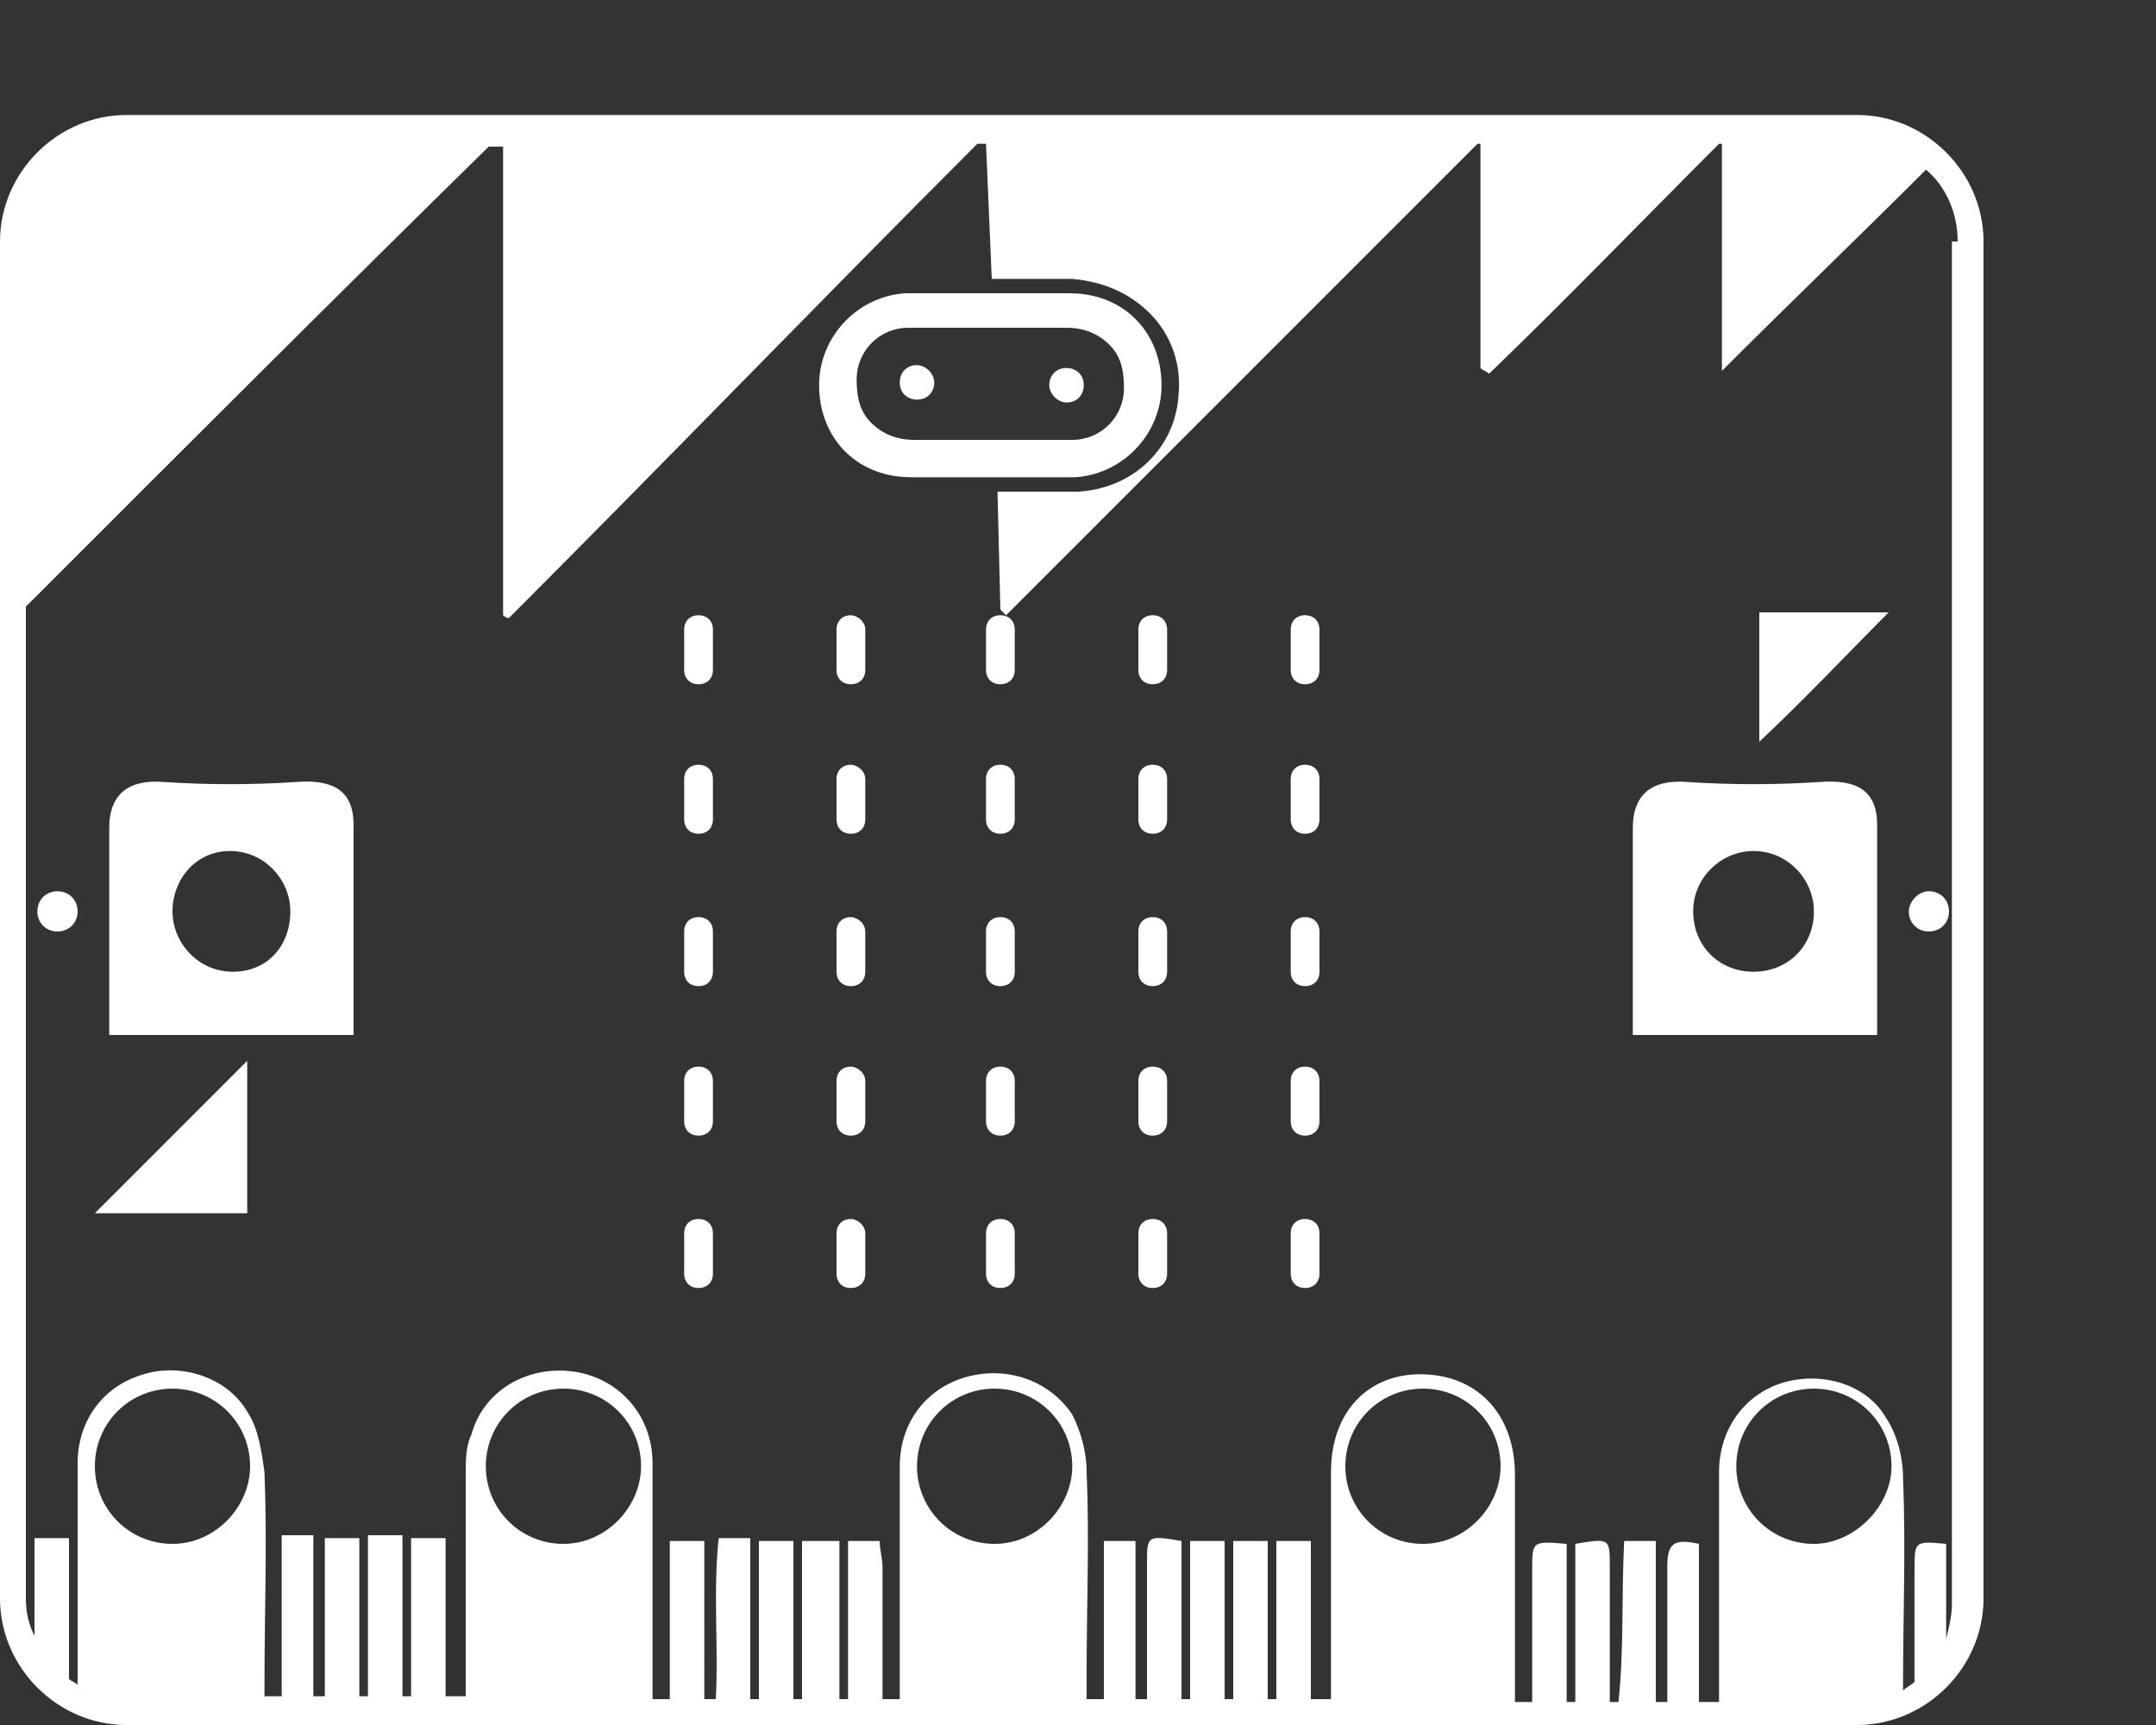 <?xml version="1.0" encoding="utf-8"?>
<!-- Generator: Adobe Illustrator 22.1.0, SVG Export Plug-In . SVG Version: 6.00 Build 0)  -->
<svg version="1.1" id="Layer_1" xmlns="http://www.w3.org/2000/svg" xmlns:xlink="http://www.w3.org/1999/xlink" x="0px" y="0px"
	 width="75px" height="60px" viewBox="0 0 75 60" enable-background="new 0 0 75 60" xml:space="preserve">
<rect x="0" y="0" width="75" height="60" fill="#333333" stroke="none"/>
<path fill="#FFFFFF" d="M24.8,21.9v1.4c0,0.3-0.2,0.5-0.5,0.5s-0.5-0.2-0.5-0.5v-1.4c0-0.3,0.2-0.5,0.5-0.5S24.8,21.6,24.8,21.9z
	 M29.6,37.1c-0.3,0-0.5,0.2-0.5,0.5V39c0,0.3,0.2,0.5,0.5,0.5s0.5-0.2,0.5-0.5v-1.4C30.1,37.3,29.8,37.1,29.6,37.1z M29.6,21.4
	c-0.3,0-0.5,0.2-0.5,0.5v1.4c0,0.3,0.2,0.5,0.5,0.5s0.5-0.2,0.5-0.5v-1.4C30.1,21.6,29.8,21.4,29.6,21.4z M29.6,31.9
	c-0.3,0-0.5,0.2-0.5,0.5v1.4c0,0.3,0.2,0.5,0.5,0.5s0.5-0.2,0.5-0.5v-1.4C30.1,32.1,29.8,31.9,29.6,31.9z M29.6,26.6
	c-0.3,0-0.5,0.2-0.5,0.5v1.4c0,0.3,0.2,0.5,0.5,0.5s0.5-0.2,0.5-0.5v-1.4C30.1,26.8,29.8,26.6,29.6,26.6z M24.3,26.6
	c-0.3,0-0.5,0.2-0.5,0.5v1.4c0,0.3,0.2,0.5,0.5,0.5s0.5-0.2,0.5-0.5v-1.4C24.8,26.8,24.6,26.6,24.3,26.6z M12.3,28.7
	c0,2.4,0,4.7,0,7.3H3.8c0-0.3,0-0.6,0-0.9c0-2.1,0-4.2,0-6.3c0-1.2,0.7-1.7,1.9-1.6c1.5,0.1,3.1,0.1,4.6,0
	C11.6,27.1,12.3,27.5,12.3,28.7z M10.1,31.7c0-1.1-0.9-2.1-2.1-2.1s-2,1-2,2.1c0,1.1,0.9,2.1,2.1,2.1S10.1,32.9,10.1,31.7z
	 M8.6,42.2v-5.3l-5.3,5.3H8.6z M2,31c-0.4,0-0.7,0.3-0.7,0.7s0.3,0.7,0.7,0.7c0.4,0,0.7-0.3,0.7-0.7S2.4,31,2,31z M24.3,37.1
	c-0.3,0-0.5,0.2-0.5,0.5V39c0,0.3,0.2,0.5,0.5,0.5s0.5-0.2,0.5-0.5v-1.4C24.8,37.3,24.6,37.1,24.3,37.1z M24.3,42.4
	c-0.3,0-0.5,0.2-0.5,0.5v1.4c0,0.3,0.2,0.5,0.5,0.5s0.5-0.2,0.5-0.5v-1.4C24.8,42.6,24.6,42.4,24.3,42.4z M24.3,31.9
	c-0.3,0-0.5,0.2-0.5,0.5v1.4c0,0.3,0.2,0.5,0.5,0.5s0.5-0.2,0.5-0.5v-1.4C24.8,32.1,24.6,31.9,24.3,31.9z M29.6,42.4
	c-0.3,0-0.5,0.2-0.5,0.5v1.4c0,0.3,0.2,0.5,0.5,0.5s0.5-0.2,0.5-0.5v-1.4C30.1,42.6,29.8,42.4,29.6,42.4z M40.1,21.4
	c-0.3,0-0.5,0.2-0.5,0.5v1.4c0,0.3,0.2,0.5,0.5,0.5s0.5-0.2,0.5-0.5v-1.4C40.6,21.6,40.4,21.4,40.1,21.4z M40.1,31.9
	c-0.3,0-0.5,0.2-0.5,0.5v1.4c0,0.3,0.2,0.5,0.5,0.5s0.5-0.2,0.5-0.5v-1.4C40.6,32.1,40.4,31.9,40.1,31.9z M45.4,37.1
	c-0.3,0-0.5,0.2-0.5,0.5V39c0,0.3,0.2,0.5,0.5,0.5s0.5-0.2,0.5-0.5v-1.4C45.9,37.3,45.7,37.1,45.4,37.1z M40.1,26.6
	c-0.3,0-0.5,0.2-0.5,0.5v1.4c0,0.3,0.2,0.5,0.5,0.5s0.5-0.2,0.5-0.5v-1.4C40.6,26.8,40.4,26.6,40.1,26.6z M45.4,42.4
	c-0.3,0-0.5,0.2-0.5,0.5v1.4c0,0.3,0.2,0.5,0.5,0.5s0.5-0.2,0.5-0.5v-1.4C45.9,42.6,45.7,42.4,45.4,42.4z M65.3,28.7
	c0,2.4,0,4.7,0,7.3h-8.5c0-0.3,0-0.6,0-0.9c0-2.1,0-4.2,0-6.3c0-1.2,0.7-1.7,1.9-1.6c1.5,0.1,3.1,0.1,4.6,0
	C64.6,27.1,65.3,27.5,65.3,28.7z M63.1,31.7c0-1.1-0.9-2.1-2.1-2.1c-1.1,0-2.1,0.9-2.1,2.1s0.9,2.1,2.1,2.1S63.1,32.9,63.1,31.7z
	 M45.4,21.4c-0.3,0-0.5,0.2-0.5,0.5v1.4c0,0.3,0.2,0.5,0.5,0.5s0.5-0.2,0.5-0.5v-1.4C45.9,21.6,45.7,21.4,45.4,21.4z M45.4,31.9
	c-0.3,0-0.5,0.2-0.5,0.5v1.4c0,0.3,0.2,0.5,0.5,0.5s0.5-0.2,0.5-0.5v-1.4C45.9,32.1,45.7,31.9,45.4,31.9z M45.4,26.6
	c-0.3,0-0.5,0.2-0.5,0.5v1.4c0,0.3,0.2,0.5,0.5,0.5s0.5-0.2,0.5-0.5v-1.4C45.9,26.8,45.7,26.6,45.4,26.6z M34.8,31.9
	c-0.3,0-0.5,0.2-0.5,0.5v1.4c0,0.3,0.2,0.5,0.5,0.5s0.5-0.2,0.5-0.5v-1.4C35.3,32.1,35.1,31.9,34.8,31.9z M34.8,37.1
	c-0.3,0-0.5,0.2-0.5,0.5V39c0,0.3,0.2,0.5,0.5,0.5s0.5-0.2,0.5-0.5v-1.4C35.3,37.3,35.1,37.1,34.8,37.1z M66.4,31.7
	c0,0.4,0.3,0.7,0.7,0.7c0.4,0,0.7-0.3,0.7-0.7c0-0.4-0.3-0.7-0.7-0.7C66.7,31,66.4,31.4,66.4,31.7z M34.8,42.4
	c-0.3,0-0.5,0.2-0.5,0.5v1.4c0,0.3,0.2,0.5,0.5,0.5s0.5-0.2,0.5-0.5v-1.4C35.3,42.6,35.1,42.4,34.8,42.4z M69,8.4v47.2
	c0,2.4-2,4.4-4.4,4.4H4.4C2,60,0,58,0,55.6V8.4C0,6,2,4,4.4,4h60.2C67,4,69,6,69,8.4z M8.7,51c0-1.5-1.2-2.7-2.7-2.7
	S3.3,49.5,3.3,51s1.2,2.7,2.7,2.7S8.7,52.4,8.7,51z M22.3,51c0-1.5-1.2-2.7-2.7-2.7s-2.7,1.2-2.7,2.7s1.2,2.7,2.7,2.7
	C21.1,53.7,22.3,52.4,22.3,51z M37.3,51c0-1.5-1.2-2.7-2.7-2.7s-2.7,1.2-2.7,2.7s1.2,2.7,2.7,2.7S37.3,52.4,37.3,51z M52.2,51
	c0-1.5-1.2-2.7-2.7-2.7s-2.7,1.2-2.7,2.7s1.2,2.7,2.7,2.7S52.2,52.4,52.2,51z M65.8,51c0-1.5-1.2-2.7-2.7-2.7s-2.7,1.2-2.7,2.7
	s1.2,2.7,2.7,2.7C64.5,53.7,65.8,52.4,65.8,51z M68.1,8.4c0-1-0.4-1.9-1.1-2.5c-2.3,2.3-4.7,4.6-7.1,7c0-2.7,0-5.3,0-7.9h-0.1
	c-2.7,2.7-5.3,5.4-8,8c-0.1-0.1-0.2-0.1-0.3-0.2c0-2.6,0-5.3,0-7.8h-0.1c-5.5,5.5-11,11-16.4,16.4c-0.1-0.1-0.1-0.1-0.2-0.2
	l-0.1-4.1c0.1,0,0.2,0,0.3,0c1.1,0,2,0,2.5,0c1.9-0.1,3.4-1.5,3.5-3.4c0.1-1.1-0.3-2.1-1-2.8s-1.6-1.1-2.7-1.2c-1.1,0-1.3,0-1.7,0
	c-0.2,0-0.5,0-1.1,0L34.3,5H34c-5.5,5.5-10.8,11-16.3,16.5c-0.1,0-0.2-0.1-0.2-0.1c0-5.4,0-10.8,0-16.3H17l0,0
	c-5.3,5.2-10.7,10.6-16.1,16v34.5c0,0.5,0.1,0.9,0.3,1.3c0-1.1,0-2.2,0-3.4c0.4,0,0.7,0,1.2,0c0,1.6,0,3.3,0,4.9
	c0.1,0.1,0.2,0.1,0.3,0.2v-0.1c0-2.5,0-5.1,0-7.6c0-1.5,0.9-2.7,2.3-3.1c1.3-0.4,2.9,0.1,3.6,1.3c0.4,0.6,0.5,1.4,0.6,2.1
	c0.1,2.5,0,4.9,0,7.4c0,0.1,0,0.3,0,0.4h0.6c0-1.3,0-2.5,0-3.8c0-0.6,0-1.2,0-1.8c0.4,0,0.7,0,1.1,0c0,1,0,2.1,0,3.2
	c0,0.8,0,1.6,0,2.4h0.4c0-1.8,0-3.7,0-5.5c0.5,0,0.8,0,1.2,0c0,1.8,0,3.7,0,5.5h0.3c0-1.8,0-3.7,0-5.6c0.4,0,0.7,0,1.2,0
	c0,1.9,0,3.7,0,5.6h0.3c0-1.8,0-3.7,0-5.5c0.5,0,0.8,0,1.2,0c0,0.8,0,1.6,0,2.5c0,1,0,2,0,3l0,0h0.7l0,0c0-2.6,0-5.1,0-7.7
	c0-0.5,0-1,0.2-1.4c0.4-1.5,1.9-2.4,3.5-2.2s2.8,1.5,2.8,3.2c0,2.6,0,5.1,0,7.7c0,0.2,0,0.3,0,0.5h0.6c0-1.5,0-3,0-4.4
	c0-0.3,0-0.7,0-1.1c0.4,0,0.7,0,1.2,0c0,1.8,0,3.7,0,5.5h0.4c0.1-1.8-0.1-3.7,0.1-5.6c0.3,0,0.6,0,1.1,0c0,1.8,0,3.7,0,5.6h0.3
	c0-1.8,0-3.7,0-5.5c0.5,0,0.8,0,1.2,0c0,1.9,0,3.7,0,5.5h0.3c0-1.8,0-3.7,0-5.5c0.5,0,0.8,0,1.3,0c0,1.8,0,3.7,0,5.5h0.3
	c0-1.8,0-3.7,0-5.5c0.5,0,0.8,0,1.1,0c0,0.3,0.1,0.6,0.1,0.9c0,1.5,0,3.1,0,4.6h0.6c0-2.7,0-5.4,0-8.1c0-1.5,0.9-2.7,2.3-3.1
	c1.4-0.4,2.9,0.1,3.7,1.3c0.3,0.6,0.5,1.3,0.5,2c0.1,2.3,0,4.7,0,7c0,0.3,0,0.6,0,0.9h0.6c0-1.5,0-3.1,0-4.6c0-0.3,0-0.6,0-0.9
	c0.4,0,0.7,0,1.1,0c0,1.9,0,3.7,0,5.5h0.4c0-1.6,0-3.1,0-4.7c0-1,0-1,1.2-0.8c0,1.8,0,3.6,0,5.5h0.3c0-1.8,0-3.7,0-5.5
	c0.4,0,0.7,0,1.2,0c0,1.8,0,3.7,0,5.5h0.3c0-1.8,0-3.7,0-5.5c0.5,0,0.7,0,1.2,0c0,1.8,0,3.7,0,5.5h0.3c0-1.8,0-3.7,0-5.5
	c0.5,0,0.8,0,1.2,0c0,1.8,0,3.5,0,5.2c0,0.1,0,0.2,0,0.3h0.7c0-0.1,0-0.1,0-0.2c0-2.6,0-5.1,0-7.7c0-2.1,1.3-3.4,3.1-3.4
	c2,0,3.3,1.4,3.3,3.5c0,2.6,0,5.2,0,7.8v0.1h0.6v-0.1c0-1.5,0-3,0-4.5c0-1,0-1,1.2-0.9c0,1.8,0,3.7,0,5.5h0.3c0-1.8,0-3.7,0-5.5
	c1.2-0.2,1.2-0.2,1.2,0.8c0,1.6,0,3.1,0,4.7l0,0h0.3c0.2-1.8,0.1-3.7,0.2-5.6c0.3,0,0.6,0,1.1,0c0,1.9,0,3.7,0,5.6H58v-0.1
	c0-1.5,0-3.1,0-4.6c0-0.8,0.2-1,1.1-0.8c0,0.5,0,1.1,0,1.7c0,1.3,0,2.6,0,3.8h0.7c0-2.7,0-5.4,0-8c0-1.5,0.9-2.7,2.2-3.1
	c1.3-0.4,2.9,0,3.6,1.2c0.4,0.6,0.6,1.4,0.6,2.1c0.1,2.4,0,4.9,0,7.3v0.1c0.1-0.1,0.3-0.2,0.4-0.3c0-1.3,0-2.6,0-3.9
	c0-1,0-1,1.1-0.9c0,1.1,0,2.2,0,3.3c0.1-0.4,0.2-0.8,0.2-1.2V8.4H68.1z M61.2,25.8c1.6-1.5,3.1-3.1,4.5-4.5c-1.4,0-3,0-4.5,0
	C61.2,22.8,61.2,24.3,61.2,25.8z M40.1,37.1c-0.3,0-0.5,0.2-0.5,0.5V39c0,0.3,0.2,0.5,0.5,0.5s0.5-0.2,0.5-0.5v-1.4
	C40.6,37.3,40.4,37.1,40.1,37.1z M34.8,21.4c-0.3,0-0.5,0.2-0.5,0.5v1.4c0,0.3,0.2,0.5,0.5,0.5s0.5-0.2,0.5-0.5v-1.4
	C35.3,21.6,35.1,21.4,34.8,21.4z M40.1,42.4c-0.3,0-0.5,0.2-0.5,0.5v1.4c0,0.3,0.2,0.5,0.5,0.5s0.5-0.2,0.5-0.5v-1.4
	C40.6,42.6,40.4,42.4,40.1,42.4z M34.8,26.6c-0.3,0-0.5,0.2-0.5,0.5v1.4c0,0.3,0.2,0.5,0.5,0.5s0.5-0.2,0.5-0.5v-1.4
	C35.3,26.8,35.1,26.6,34.8,26.6z M34.9,16.6c-1.1,0-2.3,0-3.2,0c-2,0-3.3-1.5-3.2-3.4c0.1-1.6,1.4-2.9,3-3c0.3,0,0.8,0,1.3,0
	c0.7,0,1.4,0,1.4,0c1.1,0,1.3,0,1.7,0c0.2,0,0.6,0,1.3,0c2,0,3.3,1.5,3.2,3.4c-0.1,1.6-1.4,2.9-3,3C36.9,16.6,36,16.6,34.9,16.6z
	 M31.8,15.3c0.8,0,2,0,3.1,0s2,0,2.4,0c1,0,1.8-0.8,1.8-1.8c0-0.6-0.1-1.1-0.5-1.5s-0.9-0.6-1.5-0.6s-1,0-1.2,0c-0.1,0-0.3,0-0.4,0
	c-0.2,0-0.6,0-1.3,0l0,0l0,0c0,0-0.7,0-1.4,0c-0.5,0-1,0-1.2,0c-1,0-1.8,0.8-1.8,1.8c0,0.6,0.1,1.1,0.5,1.5
	C30.7,15.1,31.2,15.3,31.8,15.3z M37.1,14c0.4,0,0.6-0.3,0.6-0.6c0-0.4-0.3-0.6-0.6-0.6c-0.4,0-0.6,0.3-0.6,0.6S36.8,14,37.1,14z
	 M31.9,12.7c-0.4,0-0.6,0.3-0.6,0.6c0,0.4,0.3,0.6,0.6,0.6c0.4,0,0.6-0.3,0.6-0.6S32.2,12.7,31.9,12.7z"/>
</svg>
